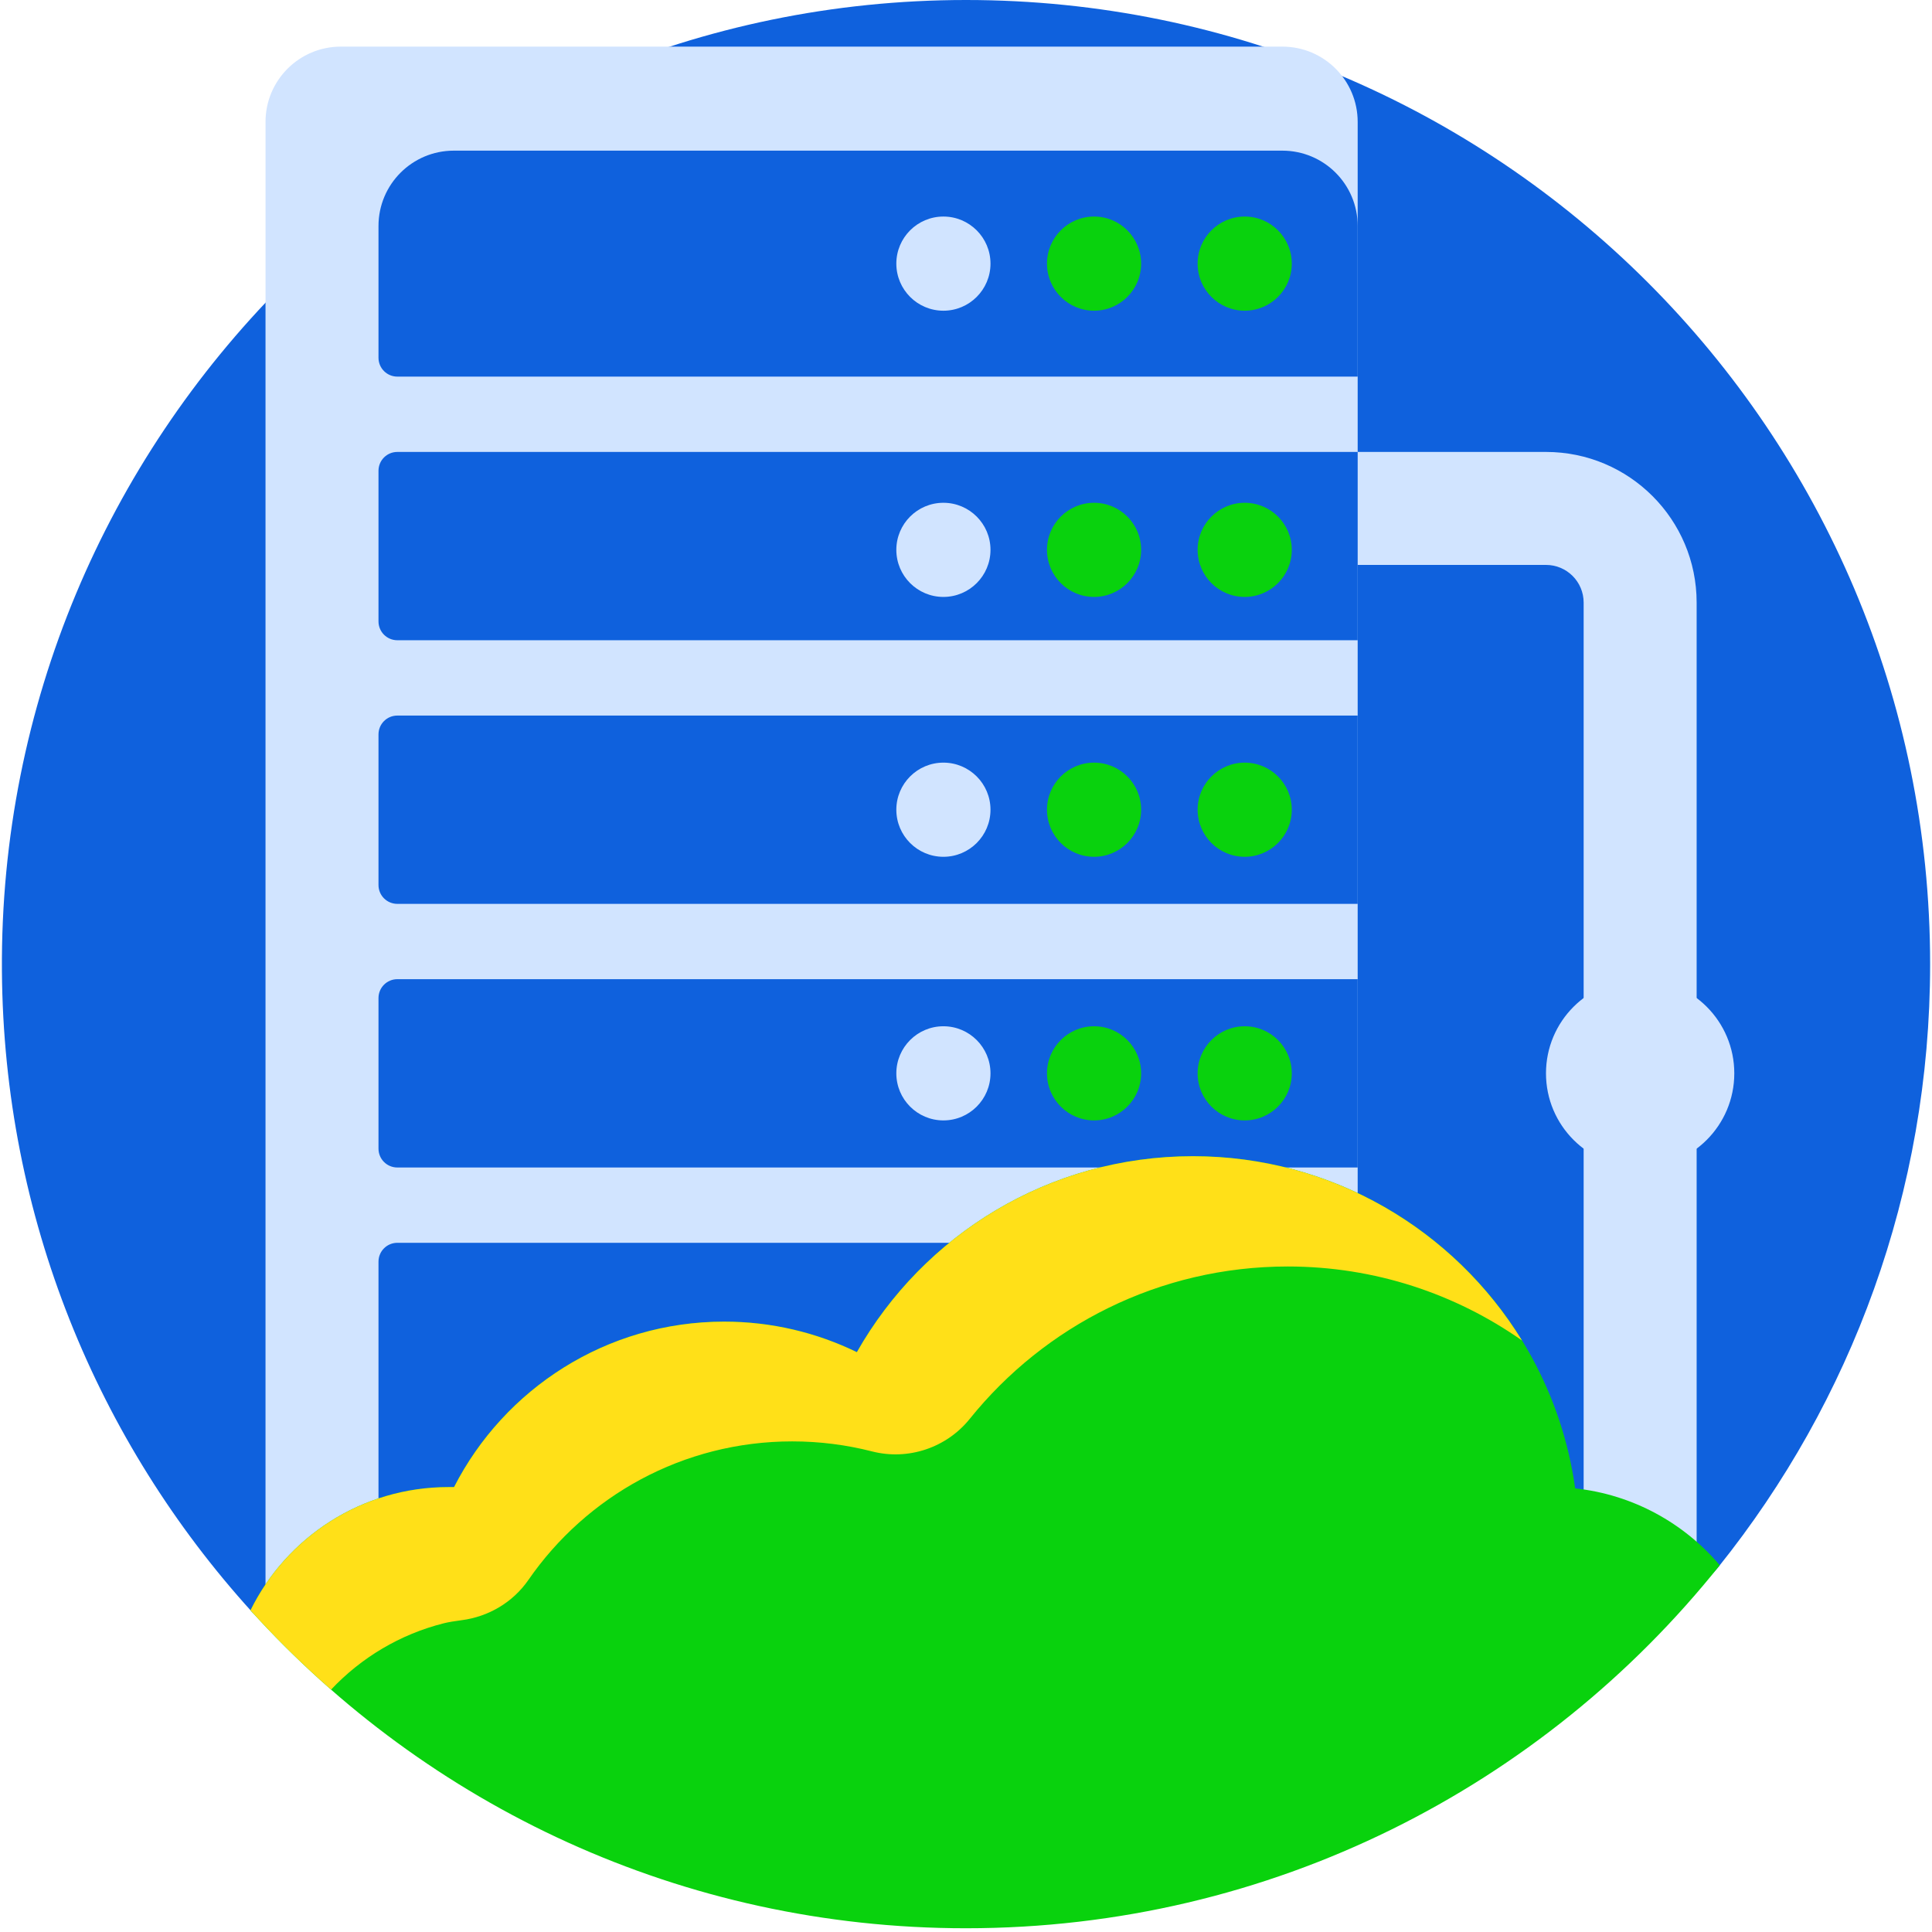 <?xml version="1.0" encoding="UTF-8"?>
<svg width="130px" height="130px" viewBox="0 0 130 130" version="1.1" xmlns="http://www.w3.org/2000/svg" xmlns:xlink="http://www.w3.org/1999/xlink">
    <!-- Generator: Sketch 58 (84663) - https://sketch.com -->
    <title>services</title>
    <desc>Created with Sketch.</desc>
    <g id="Dark-Version" stroke="none" stroke-width="1" fill="none" fill-rule="evenodd">
        <g id="Artboard" transform="translate(-693, -213)" fill-rule="nonzero">
            <g id="services" transform="translate(693, 213)">
                <path d="M16.936,108.441 C6.585,97.029 0.241,81.917 0.129,65.322 C-0.115,29.407 29.084,0 65,0 C100.83,0 129.874,29.046 129.874,64.874 C129.874,80.213 124.549,94.308 115.648,105.414 C114.021,107.442 111.407,108.402 108.855,107.909 C95.206,105.263 80.43,103.815 65,103.815 C48.206,103.815 32.184,105.53 17.55,108.638 C17.325,108.687 17.091,108.611 16.936,108.441 Z" id="Path" fill="#0F61DD"></path>
                <path d="M114.163,40.546 L114.163,103.899 L106.56,103.899 L106.56,40.546 C106.56,39.146 105.426,38.012 104.026,38.012 L73.617,38.012 L73.617,30.41 L104.026,30.41 C109.624,30.41 114.163,34.948 114.163,40.546 Z" id="Path" fill="#D1E4FF"></path>
                <path d="M116.697,72.223 C116.697,75.722 113.861,78.558 110.361,78.558 C106.862,78.558 104.026,75.722 104.026,72.223 C104.026,68.723 106.862,65.887 110.361,65.887 C113.861,65.887 116.697,68.723 116.697,72.223 Z" id="Path" fill="#D1E4FF"></path>
                <path d="M91.355,8.205 L91.355,116.57 C91.355,119.37 89.087,121.638 86.287,121.638 L38.658,121.638 C30.773,118.13 23.717,113.097 17.866,106.911 L17.866,8.205 C17.866,5.405 20.134,3.137 22.934,3.137 L86.287,3.137 C89.087,3.137 91.355,5.405 91.355,8.205 Z" id="Path" fill="#D1E4FF"></path>
                <path d="M25.468,49.416 L25.468,59.552 C25.468,60.252 26.035,60.819 26.735,60.819 L91.355,60.819 L91.355,48.149 L26.735,48.149 C26.035,48.149 25.468,48.716 25.468,49.416 Z M63.48,51.316 C65.229,51.316 66.648,52.735 66.648,54.484 C66.648,56.233 65.229,57.652 63.48,57.652 C61.731,57.652 60.312,56.233 60.312,54.484 C60.312,52.735 61.731,51.316 63.48,51.316 Z M25.468,31.677 L25.468,41.813 C25.468,42.513 26.035,43.08 26.735,43.08 L91.355,43.08 L91.355,30.41 L26.735,30.41 C26.035,30.41 25.468,30.977 25.468,31.677 Z M63.48,33.831 C65.229,33.831 66.648,35.249 66.648,36.998 C66.648,38.747 65.229,40.166 63.48,40.166 C61.731,40.166 60.312,38.747 60.312,36.998 C60.312,35.249 61.731,33.831 63.48,33.831 Z M25.468,67.155 L25.468,77.291 C25.468,77.991 26.035,78.558 26.735,78.558 L91.355,78.558 L91.355,65.887 L26.735,65.887 C26.035,65.887 25.468,66.455 25.468,67.155 Z M63.48,69.055 C65.229,69.055 66.648,70.474 66.648,72.223 C66.648,73.972 65.229,75.39 63.48,75.39 C61.731,75.39 60.312,73.972 60.312,72.223 C60.312,70.474 61.731,69.055 63.48,69.055 Z M26.735,83.626 L91.355,83.626 L91.355,101.365 C91.355,104.165 89.087,106.434 86.287,106.434 L30.536,106.434 C27.737,106.434 25.468,104.165 25.468,101.365 L25.468,84.893 C25.468,84.194 26.035,83.626 26.735,83.626 Z M86.287,10.137 L30.536,10.137 C27.737,10.137 25.468,12.405 25.468,15.205 L25.468,24.074 C25.468,24.774 26.035,25.341 26.735,25.341 L91.355,25.341 L91.355,15.205 C91.355,12.405 89.087,10.137 86.287,10.137 Z M63.48,20.907 C61.731,20.907 60.312,19.488 60.312,17.739 C60.312,15.99 61.731,14.571 63.48,14.571 C65.229,14.571 66.648,15.99 66.648,17.739 C66.648,19.488 65.229,20.907 63.48,20.907 Z" id="Shape" fill="#0F61DD"></path>
                <path d="M70.449,17.739 C70.449,15.99 71.867,14.571 73.617,14.571 C75.366,14.571 76.784,15.99 76.784,17.739 C76.784,19.488 75.366,20.907 73.617,20.907 C71.867,20.907 70.449,19.488 70.449,17.739 Z M73.617,33.831 C71.867,33.831 70.449,35.249 70.449,36.998 C70.449,38.747 71.867,40.166 73.617,40.166 C75.366,40.166 76.784,38.747 76.784,36.998 C76.784,35.249 75.366,33.831 73.617,33.831 Z M73.617,51.316 C71.867,51.316 70.449,52.735 70.449,54.484 C70.449,56.233 71.867,57.652 73.617,57.652 C75.366,57.652 76.784,56.233 76.784,54.484 C76.784,52.735 75.366,51.316 73.617,51.316 Z M73.617,69.055 C71.867,69.055 70.449,70.474 70.449,72.223 C70.449,73.972 71.867,75.39 73.617,75.39 C75.366,75.39 76.784,73.972 76.784,72.223 C76.784,70.474 75.366,69.055 73.617,69.055 Z" id="Shape" fill="#09D20D"></path>
                <path d="M80.585,17.739 C80.585,15.99 82.004,14.571 83.753,14.571 C85.502,14.571 86.921,15.99 86.921,17.739 C86.921,19.488 85.502,20.907 83.753,20.907 C82.004,20.907 80.585,19.488 80.585,17.739 Z M83.753,33.831 C82.004,33.831 80.585,35.249 80.585,36.998 C80.585,38.747 82.004,40.166 83.753,40.166 C85.502,40.166 86.921,38.747 86.921,36.998 C86.921,35.249 85.502,33.831 83.753,33.831 Z M83.753,51.316 C82.004,51.316 80.585,52.735 80.585,54.484 C80.585,56.233 82.004,57.652 83.753,57.652 C85.502,57.652 86.921,56.233 86.921,54.484 C86.921,52.735 85.502,51.316 83.753,51.316 Z M83.753,69.055 C82.004,69.055 80.585,70.474 80.585,72.223 C80.585,73.972 82.004,75.39 83.753,75.39 C85.502,75.39 86.921,73.972 86.921,72.223 C86.921,70.474 85.502,69.055 83.753,69.055 Z" id="Shape" fill="#09D20D"></path>
                <path d="M16.855,108.353 C19.275,103.442 24.33,100.062 30.174,100.062 L30.551,100.062 C33.93,93.455 40.798,88.93 48.728,88.93 C51.93,88.93 54.959,89.67 57.656,90.984 C62.119,83.111 70.573,77.798 80.269,77.798 C93.385,77.798 104.228,87.52 105.99,100.15 C109.881,100.567 113.32,102.49 115.719,105.322 C103.831,120.208 85.531,129.748 65,129.748 C45.898,129.748 28.727,121.491 16.855,108.353 Z" id="Path" fill="#09D20D"></path>
                <path d="M102.415,90.2 C97.953,87.065 92.519,85.219 86.651,85.219 C78.001,85.219 70.286,89.219 65.253,95.471 C63.681,97.424 61.102,98.284 58.674,97.661 C56.959,97.222 55.161,96.988 53.308,96.988 C45.945,96.988 39.446,100.678 35.555,106.31 C34.513,107.817 32.868,108.788 31.051,109.021 C30.599,109.08 30.183,109.147 29.877,109.223 C26.922,109.963 24.301,111.541 22.277,113.69 C20.367,112.018 18.557,110.236 16.855,108.353 C19.275,103.442 24.33,100.063 30.174,100.063 L30.551,100.063 C33.93,93.456 40.798,88.93 48.728,88.93 C51.93,88.93 54.959,89.67 57.656,90.984 C62.119,83.111 70.573,77.798 80.269,77.798 C89.639,77.798 97.846,82.761 102.415,90.2 L102.415,90.2 Z" id="Path" fill="#FFE018"></path>
            </g>
        </g>
    </g>
</svg>